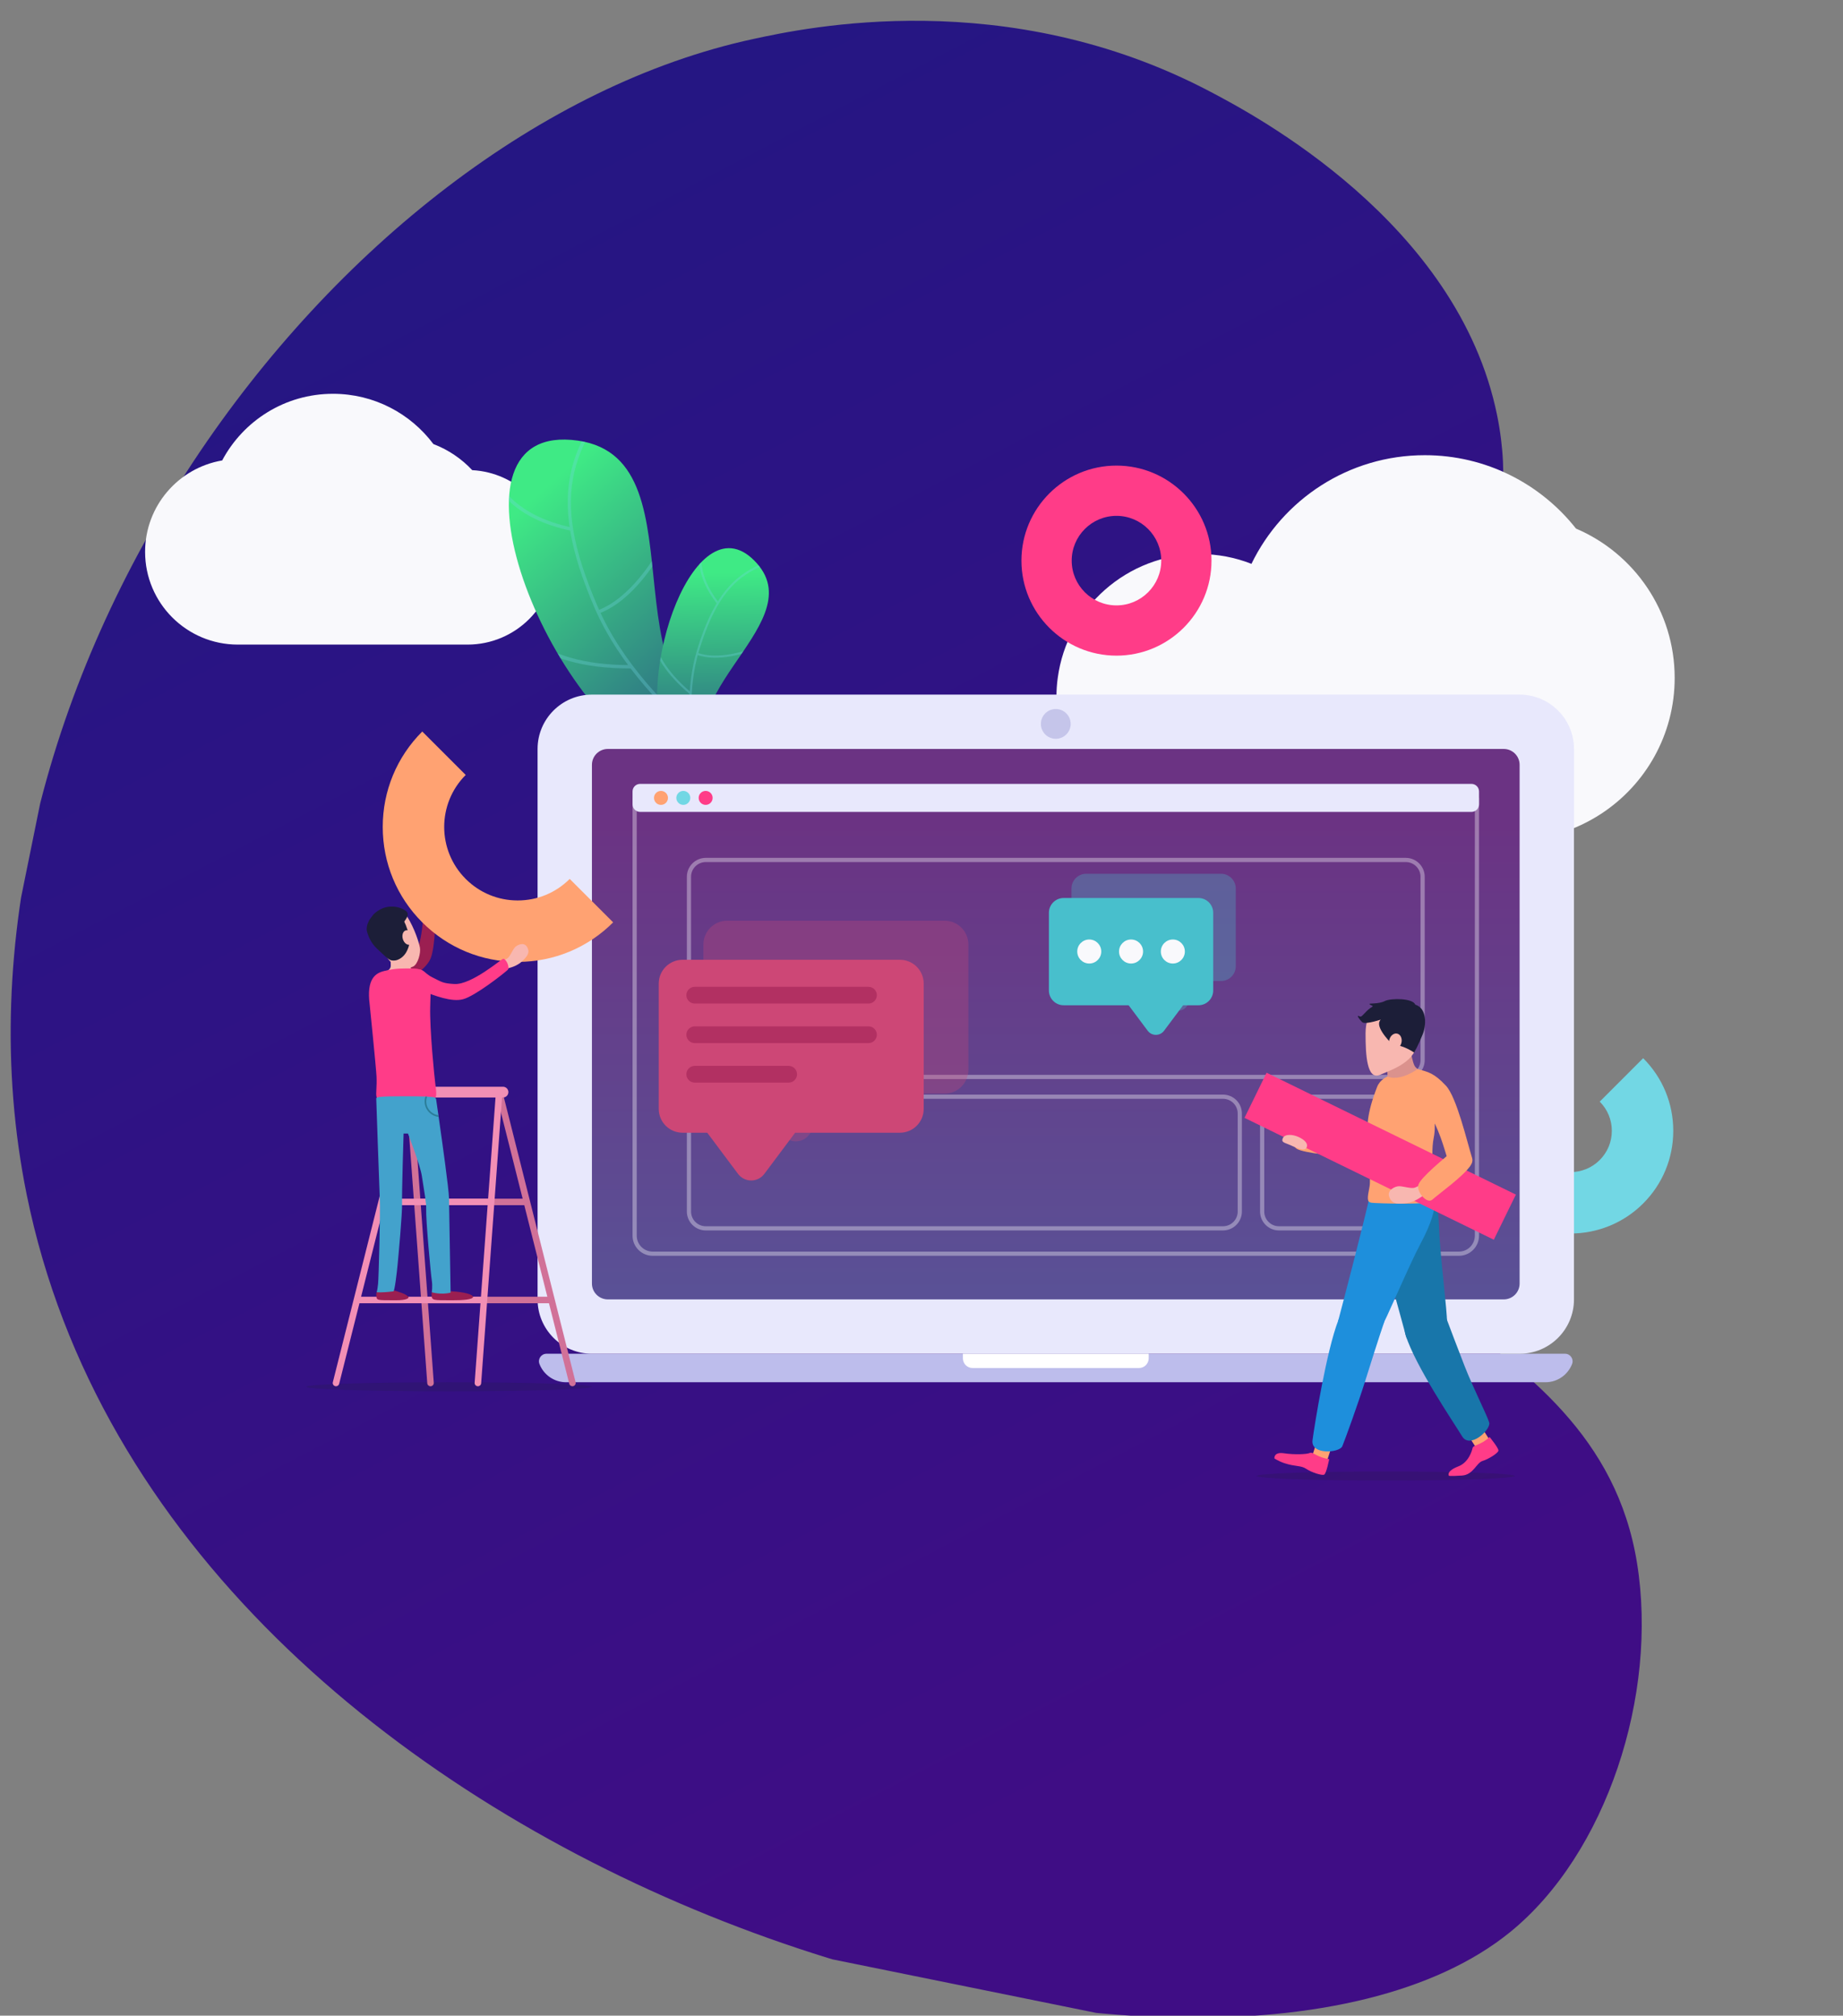 <?xml version="1.0" encoding="utf-8"?>
<!-- Generator: Adobe Illustrator 16.0.0, SVG Export Plug-In . SVG Version: 6.00 Build 0)  -->
<!DOCTYPE svg PUBLIC "-//W3C//DTD SVG 1.1//EN" "http://www.w3.org/Graphics/SVG/1.1/DTD/svg11.dtd">
<svg version="1.1" xmlns="http://www.w3.org/2000/svg" xmlns:xlink="http://www.w3.org/1999/xlink" x="0px" y="0px" width="330px"
	 height="360.958px" viewBox="0 0 330 360.958" enable-background="new 0 0 330 360.958" xml:space="preserve">
<rect x="0" y="0" width="330" height="360.958" fill="#808080" stroke="none"/>
<g id="Objects">
	<g>
		<g>
			<g>
				<g>
					<g>
						<defs>
							<path id="SVGID_9_" d="M44.22-26.225l302.841,61.482c1.321,0.27,2.029,2.272,1.582,4.474l-67.759,333.756
								c-0.447,2.202-1.881,3.771-3.203,3.503l-302.841-61.483c-1.32-0.269-2.029-2.271-1.583-4.474l67.76-333.757
								C41.464-24.924,42.899-26.493,44.22-26.225z"/>
						</defs>
						<clipPath id="SVGID_2_">
							<use xlink:href="#SVGID_9_"  overflow="visible"/>
						</clipPath>
					</g>
				</g>
				<g>
					<g>
						<defs>
							<path id="SVGID_11_" d="M118.984,137.113c-22.291-11.381-41.206-61.853-15.521-58.209
								c23.798,3.376,2.172,49.715,32.278,53.197L118.984,137.113z"/>
						</defs>
						<clipPath id="SVGID_4_">
							<use xlink:href="#SVGID_11_"  overflow="visible"/>
						</clipPath>
					</g>
				</g>
				<g>
					<g>
						<defs>
							<path id="SVGID_13_" d="M119.313,135.084c-6.057-14.511,5.39-46.382,16.217-34.198c10.032,11.287-19.161,24.704-6.15,38.607
								L119.313,135.084z"/>
						</defs>
						<clipPath id="SVGID_5_">
							<use xlink:href="#SVGID_13_"  overflow="visible"/>
						</clipPath>
					</g>
				</g>
				<g>
					<defs>
						<path id="SVGID_15_" d="M300.496,321.635h-443c-1.933,0-3.5-1.567-3.5-3.5v-293c0-1.933,1.567-3.5,3.5-3.5h443
							c1.933,0,3.5,1.567,3.5,3.5v293C303.996,320.067,302.429,321.635,300.496,321.635z"/>
					</defs>
					<clipPath id="SVGID_6_">
						<use xlink:href="#SVGID_15_"  overflow="visible"/>
					</clipPath>
				</g>
			</g>
		</g>
	</g>
	<g>
		<g>
			<g>
				<g>
					<g>
						<defs>
							<path id="SVGID_17_" d="M44.22-26.225l302.841,61.482c1.321,0.27,2.029,2.272,1.582,4.474l-67.759,333.756
								c-0.447,2.202-1.881,3.771-3.203,3.503l-302.841-61.483c-1.32-0.269-2.029-2.271-1.583-4.474l67.76-333.757
								C41.464-24.924,42.899-26.493,44.22-26.225z"/>
						</defs>
						<clipPath id="SVGID_8_">
							<use xlink:href="#SVGID_17_"  overflow="visible"/>
						</clipPath>
						
							<linearGradient id="SVGID_10_" gradientUnits="userSpaceOnUse" x1="78.619" y1="75.893" x2="291.914" y2="338.647" gradientTransform="matrix(-0.98 -0.199 0.199 -0.98 281.955 397.545)">
							<stop  offset="0" style="stop-color:#3F0D85"/>
							<stop  offset="1" style="stop-color:#221783"/>
						</linearGradient>
						<path clip-path="url(#SVGID_8_)" fill="url(#SVGID_10_)" d="M134.812,6.998c9.348-2.024,45.373-9.825,81.909,9.427
							c7.771,4.094,44.309,23.346,51.344,57.935c9.307,45.768-42.982,69.49-41.192,117.409
							c1.539,41.206,58.928,42.844,66.245,88.129c3.819,23.641-5.496,52.079-22.695,66.075
							c-53.68,43.688-240.367-7.515-265.639-132.023C-13.612,123.317,59.499,23.307,134.812,6.998z"/>
						<path display="none" opacity="0.1" clip-path="url(#SVGID_8_)" fill="#9780F9" d="M227.898,151.762
							c11.407,2.314,20.921,6.438,27.677,12.334c13.614,11.882,20.932,35.813,17.021,55.668
							c-3.698,18.768-17.385,28.004-30.621,36.938c-13.094,8.838-25.463,17.186-26.672,34.031
							c-1.352,18.845,7.71,33.564,16.475,47.797c9.76,15.848,18.978,30.817,14.253,50.551
							c-4.413,18.438-20.153,35.031-44.322,46.723c-14.095,6.819-37.389,13.298-68.282,5.498
							c-30.174-7.626-60.428-32.134-80.934-65.557c-21.614-35.232-29.278-75.247-21.025-109.784
							c11.378-47.611,53.857-87.443,113.629-106.548C175.616,149.658,205.429,147.2,227.898,151.762z M139.279,441.842
							c27.864,5.657,48.987-0.394,62.093-6.734c23.956-11.589,39.549-27.999,43.908-46.207c4.648-19.422-4.488-34.257-14.161-49.966
							c-8.828-14.338-17.958-29.164-16.588-48.26c1.236-17.219,13.756-25.668,27.011-34.614
							c13.106-8.845,26.659-17.991,30.295-36.445c3.863-19.605-3.348-43.223-16.77-54.937c-6.668-5.817-16.065-9.888-27.334-12.178
							c-22.319-4.532-51.99-2.072-82.402,7.648C85.819,179.171,43.534,218.793,32.219,266.141
							c-8.206,34.338-0.577,74.141,20.934,109.199c20.401,33.255,50.48,57.632,80.462,65.212
							C135.532,441.036,137.423,441.466,139.279,441.842z"/>
					</g>
				</g>
				<path fill="#F9F9FC" d="M282.211,94.665c-0.008-0.004-0.015-0.006-0.021-0.01c-6.313-7.999-16.089-13.141-27.07-13.141
					c-13.657,0-25.458,7.942-31.04,19.459l-0.001-0.001c-2.881-1.138-6.018-1.753-9.3-1.753c-12.976,0-23.703,9.659-25.387,22.182
					c-0.154,1.129-0.231,2.273-0.231,3.445c0,14.146,11.472,25.617,25.618,25.617h40.229c0.037,0,0.073,0.003,0.111,0.003
					c0.037,0,0.073-0.003,0.111-0.003H270.8c5.872,0,11.334-1.744,15.898-4.736c7.924-5.18,13.163-14.146,13.163-24.326
					C299.861,109.409,292.588,99.101,282.211,94.665z"/>
				<path fill="#F9F9FC" d="M84.566,84.195c-0.002,0-0.005,0-0.008,0c-1.915-2.048-4.288-3.659-6.956-4.674
					c-4.097-5.465-10.625-9.001-17.98-9.001c-8.6,0-16.067,4.836-19.84,11.936c-0.001,0-0.001,0-0.002,0
					c-7.835,1.334-13.799,8.158-13.799,16.369c0,9.172,7.435,16.607,16.607,16.607h16.97c0.021,0,0.042,0.001,0.063,0.001
					c0.021,0,0.042-0.001,0.064-0.001h11.257c0.021,0,0.042,0.001,0.064,0.001s0.042-0.001,0.063-0.001h12.636
					c8.631,0,15.631-6.995,15.631-15.631c0-0.328-0.01-0.654-0.029-0.977C98.82,90.931,92.475,84.62,84.566,84.195z"/>
				<path fill="#72D7E4" d="M281.213,220.892c-4.711,0.001-9.42-1.792-13.006-5.379l7.777-7.777c2.883,2.883,7.574,2.883,10.457,0
					c1.396-1.397,2.166-3.254,2.166-5.229s-0.77-3.831-2.166-5.228l7.777-7.779c3.475,3.475,5.389,8.094,5.389,13.007
					s-1.914,9.532-5.389,13.007C290.634,219.099,285.923,220.892,281.213,220.892z"/>
				<g>
					
						<linearGradient id="SVGID_12_" gradientUnits="userSpaceOnUse" x1="-45.511" y1="29.29" x2="-12.209" y2="101.231" gradientTransform="matrix(0.958 -0.286 0.286 0.958 130.535 48.267)">
						<stop  offset="0" style="stop-color:#3FEA85"/>
						<stop  offset="1" style="stop-color:#221783"/>
					</linearGradient>
					<path fill="url(#SVGID_12_)" d="M118.984,137.113c-22.291-11.381-41.206-61.853-15.521-58.209
						c23.798,3.376,2.172,49.715,32.278,53.197L118.984,137.113z"/>
					<g>
						<defs>
							<path id="SVGID_21_" d="M118.984,137.113c-22.291-11.381-41.206-61.853-15.521-58.209
								c23.798,3.376,2.172,49.715,32.278,53.197L118.984,137.113z"/>
						</defs>
						<clipPath id="SVGID_14_">
							<use xlink:href="#SVGID_21_"  overflow="visible"/>
						</clipPath>
						<g opacity="0.3" clip-path="url(#SVGID_14_)">
							<path fill="#72D7E4" d="M140.538,143.271c-0.251-0.135-25.218-13.791-34.13-34.533c-4.46-10.377-5.709-18.008-4.051-24.739
								c1.685-6.84,6.394-12.828,12.946-19.715l0.437,0.415c-14.031,14.748-17.467,23.582-8.778,43.801
								c8.828,20.547,33.614,34.106,33.863,34.241L140.538,143.271z"/>
							<path fill="#72D7E4" d="M102.285,95.054c-10.557-2.193-13.146-7.857-13.251-8.097l0.553-0.243
								c0.024,0.057,2.595,5.625,12.821,7.749L102.285,95.054z"/>
							<path fill="#72D7E4" d="M107.218,109.869l-0.207-0.566c5.981-2.189,10.342-9.847,10.385-9.924l0.525,0.296
								C117.74,99.997,113.406,107.604,107.218,109.869z"/>
							<path fill="#72D7E4" d="M113.048,119.706c-18.363,0.064-21.337-8.558-21.455-8.925l0.574-0.185l-0.287,0.093l0.287-0.093
								c0.028,0.086,3,8.568,20.879,8.506L113.048,119.706z"/>
						</g>
					</g>
				</g>
				<g>
					
						<linearGradient id="SVGID_16_" gradientUnits="userSpaceOnUse" x1="359.35" y1="121.254" x2="380.274" y2="166.455" gradientTransform="matrix(0.916 0.401 -0.401 0.916 -153.154 -152.614)">
						<stop  offset="0" style="stop-color:#3FEA85"/>
						<stop  offset="1" style="stop-color:#221783"/>
					</linearGradient>
					<path fill="url(#SVGID_16_)" d="M119.313,135.084c-6.057-14.511,5.39-46.382,16.217-34.198
						c10.032,11.287-19.161,24.704-6.15,38.607L119.313,135.084z"/>
					<g>
						<defs>
							<path id="SVGID_24_" d="M119.313,135.084c-6.057-14.511,5.39-46.382,16.217-34.198c10.032,11.287-19.161,24.704-6.15,38.607
								L119.313,135.084z"/>
						</defs>
						<clipPath id="SVGID_18_">
							<use xlink:href="#SVGID_24_"  overflow="visible"/>
						</clipPath>
						<g opacity="0.3" clip-path="url(#SVGID_18_)">
							<path fill="#72D7E4" d="M127.14,146.794c-0.065-0.168-6.479-16.856-2.322-30.417c2.081-6.785,4.583-10.948,8.113-13.501
								c3.587-2.593,8.276-3.549,14.215-4.186l0.04,0.377c-12.716,1.364-17.952,4.201-22.006,17.42
								c-4.118,13.434,2.248,30.002,2.313,30.168L127.14,146.794z"/>
							<path fill="#72D7E4" d="M128.403,108.145c-4.168-5.341-3.106-9.106-3.06-9.265l0.363,0.108
								c-0.011,0.036-1.042,3.749,2.995,8.923L128.403,108.145z"/>
							<path fill="#72D7E4" d="M124.746,117.248l0.131-0.355c3.756,1.382,8.957-0.517,9.009-0.535l0.132,0.354
								C133.8,116.794,128.632,118.677,124.746,117.248z"/>
							<path fill="#72D7E4" d="M123.543,124.331c-8.826-7.432-6.747-12.771-6.654-12.996l0.35,0.146l-0.175-0.073l0.175,0.072
								c-0.021,0.052-2.044,5.325,6.549,12.561L123.543,124.331z"/>
						</g>
					</g>
				</g>
				<g>
					<g>
						<path fill="#BDBDEC" d="M281.495,244.25c-0.736,1.917-2.592,3.28-4.77,3.28h-175.36c-2.179,0-4.04-1.363-4.776-3.28
							c-0.335-0.882,0.322-1.825,1.266-1.825h182.375C281.173,242.425,281.83,243.368,281.495,244.25z"/>
					</g>
					<g>
						<path fill="#E8E8FC" d="M272.096,242.426H105.99c-5.377,0-9.735-4.358-9.735-9.735v-98.568c0-5.376,4.358-9.734,9.735-9.734
							h166.105c5.377,0,9.735,4.358,9.735,9.734v98.568C281.831,238.067,277.473,242.426,272.096,242.426z"/>
					</g>
					<linearGradient id="SVGID_19_" gradientUnits="userSpaceOnUse" x1="189.043" y1="259.301" x2="189.043" y2="147.393">
						<stop  offset="0" style="stop-color:#545B9C"/>
						<stop  offset="1" style="stop-color:#6B3383"/>
					</linearGradient>
					<path fill="url(#SVGID_19_)" d="M105.99,229.852v-92.89c0-1.568,1.271-2.84,2.84-2.84h160.427c1.567,0,2.839,1.271,2.839,2.84
						v92.89c0,1.568-1.271,2.839-2.839,2.839H108.83C107.262,232.69,105.99,231.42,105.99,229.852z"/>
					<g>
						<path fill="#FFFFFF" d="M205.677,242.425v0.828c0,0.949-0.778,1.728-1.728,1.728h-29.814c-0.949,0-1.722-0.778-1.722-1.728
							v-0.828H205.677z"/>
					</g>
					<path opacity="0.35" fill="#FFFFFF" d="M264.079,143.635v77.646c0,1.574-1.28,2.854-2.854,2.854h-144.36
						c-1.574,0-2.854-1.28-2.854-2.854v-77.646H264.079 M264.829,142.885H113.261v78.396c0,1.991,1.613,3.604,3.604,3.604h144.36
						c1.99,0,3.604-1.613,3.604-3.604V142.885L264.829,142.885z"/>
					<g>
						<path fill="#E8E8FC" d="M263.471,145.395H114.62c-0.751,0-1.359-0.608-1.359-1.359v-2.302c0-0.75,0.608-1.358,1.359-1.358
							h148.851c0.75,0,1.358,0.608,1.358,1.358v2.302C264.829,144.786,264.221,145.395,263.471,145.395z"/>
					</g>
					<path opacity="0.35" fill="#FFFFFF" d="M251.719,193.234H126.371c-1.866,0-3.384-1.518-3.384-3.384v-32.842
						c0-1.865,1.518-3.383,3.384-3.383h125.348c1.866,0,3.384,1.518,3.384,3.383v32.842
						C255.103,191.717,253.585,193.234,251.719,193.234z M126.371,154.376c-1.452,0-2.634,1.182-2.634,2.633v32.842
						c0,1.452,1.182,2.634,2.634,2.634h125.348c1.452,0,2.634-1.182,2.634-2.634v-32.842c0-1.451-1.182-2.633-2.634-2.633H126.371z"
						/>
					<path opacity="0.35" fill="#FFFFFF" d="M218.984,220.343h-92.613c-1.866,0-3.384-1.518-3.384-3.384v-17.557
						c0-1.866,1.518-3.384,3.384-3.384h92.613c1.866,0,3.384,1.518,3.384,3.384v17.557
						C222.368,218.825,220.851,220.343,218.984,220.343z M126.371,196.769c-1.452,0-2.634,1.182-2.634,2.634v17.557
						c0,1.452,1.182,2.634,2.634,2.634h92.613c1.452,0,2.634-1.182,2.634-2.634v-17.557c0-1.452-1.182-2.634-2.634-2.634H126.371z"
						/>
					<path opacity="0.35" fill="#FFFFFF" d="M251.716,220.343h-22.711c-1.866,0-3.384-1.518-3.384-3.384v-17.557
						c0-1.866,1.518-3.384,3.384-3.384h22.711c1.866,0,3.384,1.518,3.384,3.384v17.557
						C255.1,218.825,253.582,220.343,251.716,220.343z M229.005,196.769c-1.452,0-2.634,1.182-2.634,2.634v17.557
						c0,1.452,1.182,2.634,2.634,2.634h22.711c1.452,0,2.634-1.182,2.634-2.634v-17.557c0-1.452-1.182-2.634-2.634-2.634H229.005z"
						/>
					<g>
						<circle fill="#FFA272" cx="118.351" cy="142.885" r="1.25"/>
					</g>
					<g>
						<circle fill="#72D7E4" cx="122.351" cy="142.885" r="1.25"/>
					</g>
					<g>
						<circle fill="#FF3C88" cx="126.351" cy="142.885" r="1.25"/>
					</g>
					<circle fill="#C5C5EA" cx="189.043" cy="129.635" r="2.667"/>
				</g>
				<g>
					<g opacity="0.2">
						<ellipse fill="#1C1E38" cx="248.121" cy="264.315" rx="23.125" ry="0.812"/>
					</g>
					<g>
						<path fill="#DB928D" d="M248.157,191.107c-0.196-0.471-1.226-4.192-0.732-4.323l3.455-0.92
							c0.337-0.089,1.389,1.235,1.497,1.562c0.008,0.024,0.264,0.912,0.262,0.938c-0.012,0.133,0.297,1.819,0.639,2.479
							c0.111,0.216,0.318,0.421,0.559,0.604c0.388,0.294,0.862,0.532,1.165,0.67c0.131,0.059,0.146,0.238,0.027,0.318
							c-1.166,0.792-5.688,3.778-7.122,3.461C246.307,195.54,249.353,193.977,248.157,191.107z"/>
					</g>
					<g>
						<path fill="#F8B7B0" d="M244.511,185.088c0,3.836,0.232,8.407,2.602,7.385c2.38-1.026,6.681-2.436,6.681-6.271
							c0-3.835-0.568-6.945-4.671-6.945C246.542,179.256,244.511,181.252,244.511,185.088z"/>
					</g>
					<g>
						<g>
							<path fill="#FFA272" d="M235.104,260.966l2.255,0.729c0.11,0.036,0.23-0.025,0.267-0.136l0.576-1.784
								c0.036-0.11-0.025-0.23-0.136-0.266l-2.255-0.729c-0.11-0.035-0.23,0.026-0.267,0.137l-0.576,1.784
								C234.933,260.811,234.994,260.931,235.104,260.966z"/>
						</g>
						<g>
							<path fill="#FF3C88" d="M238,261.297c0,0-0.502,2.575-0.898,2.778c-0.396,0.202-2.268-0.402-3.219-1.04
								c-0.95-0.639-1.9-0.366-3.846-0.995c-1.054-0.341-1.841-0.86-1.841-0.86s-0.184-1.209,1.709-0.928
								c1.894,0.281,4.156,0.186,4.651-0.067C235.052,259.931,235.873,261.023,238,261.297z"/>
						</g>
					</g>
					<g>
						<g>
							<path fill="#FFA272" d="M264.63,259.368l1.993-1.281c0.098-0.063,0.127-0.194,0.063-0.292l-1.013-1.577
								c-0.063-0.098-0.194-0.126-0.293-0.063l-1.993,1.281c-0.098,0.063-0.126,0.194-0.063,0.292l1.014,1.577
								C264.4,259.402,264.532,259.431,264.63,259.368z"/>
						</g>
						<g>
							<path fill="#FF3C88" d="M266.722,257.34c0,0,1.673,2.021,1.579,2.456c-0.095,0.435-1.749,1.498-2.846,1.829
								c-1.097,0.33-1.634,2.479-3.675,2.614c-2.608,0.173-2.359,0-2.359,0s-0.532-0.775,1.732-1.657
								c1.808-0.703,2.406-2.742,2.524-3.286C263.796,258.753,265.161,258.811,266.722,257.34z"/>
						</g>
					</g>
					<g>
						<path fill="#1876AA" d="M257.691,220.205c0.145,4.496,1.503,15.068,1.386,16.498c-0.117,1.429-6.583,5.333-7.304,2.662
							c-0.721-2.672-4.77-17.586-6.583-23.259c-1.813-5.672,9.585-4.792,9.585-4.792S257.397,211.065,257.691,220.205z"/>
					</g>
					<g>
						<path fill="#1876AA" d="M262.218,244.557c1.529,3.941,4.07,8.922,4.429,10.179c0.359,1.256-3.439,4.813-4.842,2.484
							s-8.361-12.518-10.119-18.134c-1.369-4.375,6.599-4.931,6.599-4.931S259.109,236.543,262.218,244.557z"/>
					</g>
					<g>
						<path fill="#1E8FDC" d="M254.322,222.779c-2.117,3.969-6.216,13.81-7.03,14.989s-8.366,1.337-7.658-1.337
							c0.708-2.675,4.642-17.62,5.899-23.441c1.259-5.82,10.698,0.63,10.698,0.63S258.628,214.712,254.322,222.779z"/>
					</g>
					<g>
						<path fill="#FFA272" d="M243.442,207.131c-3.956,0.087-10.046-0.719-11.188-1.369c-1.142-0.651-0.926-2.932,0.405-2.87
							s7.998-0.421,10.049,0.242"/>
					</g>
					<g>
						<path fill="#1E8FDC" d="M244.455,247.276c-1.264,4.035-3.603,10.501-4.105,11.707s-5.691,1.617-5.335-1.078
							s2.49-15.987,4.619-21.474c1.659-4.274,8.233,0.261,8.233,0.261S247.023,239.074,244.455,247.276z"/>
					</g>
					<g>
						<path fill="#FFA272" d="M256.896,201.191c1.694,3.498,2.188,6.713,2.796,7.552c1.859,2.564,2.158,1.327,3.366,0.239
							c0.445-0.401,0.707-1.035,0.531-1.608c-0.942-3.065-2.77-10.89-4.684-12.947c-2.098-2.255-3.195-2.483-5.07-2.98
							c0,0-3.096,2.276-5.41,1.344c0,0-1.322,0.501-1.844,1.847c-1.888,4.877-1.835,7.079-1.73,9.911
							c0.129,3.473,0.635,6.598,0.367,7.971c-0.408,2.104-0.493,2.747,0.367,2.865c0.871,0.12,11.064,0.438,11.223-0.4
							c0.025-0.135,0.442-0.261,0.445-0.655c0.016-1.926-1.303-6.709-0.534-10.602c0.132-0.67,0.188-1.353,0.182-2.036
							L256.896,201.191z"/>
					</g>
					<path fill="#1C1E38" d="M247.657,182.448c0,0-3.143,1.104-3.721,0.615c-0.327-0.276-0.608-0.689-0.791-0.996
						c-0.051-0.084,0.044-0.183,0.13-0.134c0.095,0.053,0.203,0.099,0.317,0.116c0.348,0.057,1.011-1.133,2.132-1.768
						c0.069-0.04,0.063-0.144-0.012-0.174c-0.167-0.068-0.396-0.177-0.5-0.294c-0.175-0.197,1.609,0.035,2.717-0.537
						c1.106-0.572,5.102-0.526,5.477,0.633"/>
					<path fill="#1C1E38" d="M249.448,187.164c0,0-3.013-2.832-2.452-4.206c0.561-1.375,3.34-3.348,5.88-3.144
						c2.54,0.205,2.64,3.436,1.888,5.35c-0.753,1.915-1.545,3.327-1.545,3.327S250.997,186.979,249.448,187.164z"/>
					<g>
						
							<ellipse transform="matrix(-0.972 -0.235 0.235 -0.972 448.799 426.486)" fill="#F8B7B0" cx="249.779" cy="186.536" rx="1.117" ry="1.417"/>
					</g>
					
						<rect x="222.437" y="202.638" transform="matrix(0.898 0.439 -0.439 0.898 115.998 -87.516)" fill="#FF3C88" width="49.709" height="8.999"/>
					<g>
						<path fill="#F8B7B0" d="M231.021,205.057c0.998,0.445,2.578,1.24,2.93,0.453c0.352-0.786-0.48-1.472-1.478-1.918
							c-0.998-0.446-2.42-0.564-2.771,0.222C229.35,204.601,230.023,204.61,231.021,205.057z"/>
					</g>
					<g>
						<path fill="#F8B7B0" d="M255.084,212.64c0.22,0.411,0.701,0.799,0.701,0.799s-1.608,1.206-2.463,1.568
							s-1.118,0.438-2.16,0.514c-1.043,0.076-2.043,0.042-2.449-1.307c-0.328-1.091,1.089-1.83,1.89-1.789
							c0.802,0.041,2.141,0.481,2.749,0.247c0.608-0.233,1.463-0.736,1.463-0.736S254.876,212.25,255.084,212.64z"/>
					</g>
					<g>
						<path fill="#FFA272" d="M261.266,205.229c-3.094,2.467-6.824,5.654-7.284,6.886c-0.461,1.232,1.522,3.597,2.506,2.697
							c0.982-0.899,5.623-4.221,6.774-6.043"/>
					</g>
				</g>
				<g>
					<g opacity="0.2">
						<ellipse fill="#1C1E38" cx="80.41" cy="248.341" rx="25.58" ry="0.812"/>
					</g>
					<g>
						<g>
							<path fill="#D17198" d="M103.063,247.52l-13.115-52.089c-0.079-0.313-0.396-0.501-0.709-0.424
								c-0.313,0.078-0.503,0.396-0.424,0.709l4.769,18.938H75.259l-1.398-19.124c-0.023-0.321-0.293-0.559-0.625-0.54
								c-0.322,0.023-0.563,0.304-0.54,0.625l3.808,52.089c0.022,0.308,0.278,0.542,0.582,0.542c0.014,0,0.028-0.001,0.043-0.002
								c0.322-0.023,0.563-0.304,0.54-0.625l-1.041-14.236h21.669l3.632,14.422c0.066,0.265,0.305,0.441,0.565,0.441
								c0.048,0,0.096-0.006,0.144-0.018C102.951,248.149,103.142,247.832,103.063,247.52z M76.543,232.214l-1.198-16.392h18.532
								l4.127,16.392H76.543z"/>
						</g>
					</g>
					<g>
						<g>
							<path fill="#F28FB5" d="M90.067,194.608H72.593c-0.531,0-0.965,0.435-0.965,0.965c0,0.477,0.357,0.858,0.813,0.934
								L59.597,247.52c-0.079,0.313,0.111,0.63,0.424,0.709c0.048,0.012,0.096,0.018,0.143,0.018c0.262,0,0.5-0.177,0.566-0.441
								l3.631-14.422h21.67l-1.041,14.236c-0.023,0.321,0.218,0.602,0.54,0.625c0.015,0.001,0.029,0.002,0.043,0.002
								c0.304,0,0.56-0.234,0.582-0.542l3.74-51.167h0.172c0.53,0,0.964-0.434,0.964-0.964S90.598,194.608,90.067,194.608z
								 M64.655,232.214l4.127-16.392h18.532l-1.198,16.392H64.655z M87.4,214.654H69.077l4.562-18.117h15.086L87.4,214.654z"/>
						</g>
					</g>
					<g>
						<g>
							<g>
								<path fill="#F8B7B0" d="M76.586,162.475c0.38,0.114,0.785,0.45,0.785,0.45s0.736-1.545,0.894-2.32
									c0.158-0.773,0.176-1.007,0.064-1.891c-0.112-0.883-0.309-1.711-1.504-1.823c-0.966-0.09-1.344,1.218-1.174,1.88
									s0.763,1.705,0.67,2.252c-0.093,0.548-0.369,1.346-0.369,1.346S76.226,162.367,76.586,162.475z"/>
							</g>
							<g>
								<path fill="#9B1F51" d="M71.197,176.549c2.235-1.3,5.014-2.896,5.877-4.851c0.892-2.021,0.97-8.35,0.898-9.508
									c-0.009-0.149-0.088-0.284-0.212-0.369c-0.788-0.544-1.675-0.485-1.841-0.281c-0.18,0.222,0.126,7.367-1.946,9.668
									c-1.446,1.605-1.709,1.533-3.422,2.338c-1.607,0.756-2.803,0.122-2.885,2.064C67.583,177.553,69.083,177.779,71.197,176.549
									z"/>
							</g>
						</g>
						<g>
							<g>
								<path fill="#F8B7B0" d="M71.531,176.887c1.99,0.264,3.253-0.815,3.652-1.313c0.399-0.497-0.883-0.997-1.346-1.496
									c-0.198-0.213-0.278-0.558-0.283-0.998c-0.008-0.594-0.024-2.478,0.144-3.322l-3.856,0.417c0,0,0.129,1.969,0.127,2.705
									c0,0.132-0.017,0.243-0.049,0.343c-0.147,0.459-0.627,0.653-1.392,1.256C67.597,175.212,69.541,176.623,71.531,176.887z"/>
							</g>
							<g>
								<g>
									<g>
										<path fill="#F8B7B0" d="M68.163,169.646c1.14,1.945,1.727,2.871,2.929,3.315c1.202,0.445,2.222,0.441,2.89,0.122
											c0.834-0.399,1.396-2.436,1.208-3.398c-0.196-0.996-0.967-3.438-2.279-5.536c-0.665-1.063-2.58-1.825-3.891-1.198
											S65.377,164.896,68.163,169.646z"/>
									</g>
								</g>
								<g>
									<path fill="#1C1E38" d="M72.939,166.437c0.595,1.871,0.459,2.72-0.058,3.82c-0.518,1.102-1.497,1.695-2.202,1.75
										c-0.892,0.068-1.095-0.174-2.649-1.63c-0.649-0.608-1.724-1.448-2.31-3.524c-0.296-1.053,0.491-2.836,1.849-3.434
										C68.928,162.82,71.487,161.868,72.939,166.437z"/>
								</g>
								<g>
									<path fill="#F8B7B0" d="M73.917,167.606c0.21,0.701-0.019,1.396-0.511,1.551c-0.493,0.154-1.063-0.289-1.273-0.99
										s0.019-1.396,0.511-1.551C73.137,166.462,73.707,166.905,73.917,167.606z"/>
								</g>
								<path fill="#1C1E38" d="M71.906,165.677c0.688-0.977,1.653-1.926,0.707-2.599c-0.946-0.672-3.309-1.417-5.469,0.423
									C64.588,165.677,71.906,165.677,71.906,165.677z"/>
							</g>
						</g>
						<g>
							<path fill="#9B1F51" d="M81.027,231.257c-2.051-0.11-3.842-0.663-3.758,0.597c0.072,1.068,0.165,0.978,3.672,0.997
								c2.055,0.012,3.734-0.155,3.758-0.596C84.724,231.814,83.079,231.368,81.027,231.257z"/>
						</g>
						<g>
							<path fill="#9B1F51" d="M71.13,231.258c-1.94-0.677-3.842-0.664-3.758,0.596c0.072,1.069-0.07,0.978,3.437,0.997
								c2.055,0.012,2.588-0.414,2.251-0.697C72.51,231.689,71.953,231.545,71.13,231.258z"/>
						</g>
						<g>
							<path fill="#FF3C88" d="M73.925,173.434c-1.891,0.004-2.904-0.086-5.122,0.447c-1.548,0.371-3.211,1.372-2.611,5.995
								c0,0,1.159,11.374,1.227,12.929c0.16,3.661-0.891,4.403,2.06,4.141c3.11-0.278,6.813-0.132,8.313-0.311
								c0.468-0.056,0.336-1.17,0.154-2.538c-0.147-1.107-1.034-9.771-0.914-13.843C77.05,177.446,77.805,173.425,73.925,173.434z"
								/>
						</g>
						<g>
							<path fill="#43A2CC" d="M67.698,229.892c-0.111,1.098-0.246,1.507-0.246,1.507s0.725,0.135,2.991-0.146
								c0.222-0.029,0.607-3.265,0.753-4.818c0.152-1.589,0.847-9.13,0.794-10.917c-0.058-1.782,0.275-12.529,0.275-12.529h0.783
								c0,0,2.173,5.584,2.482,7.575c0.467,3.044,0.824,4.872,0.777,5.941c-0.076,1.909,0.835,11.716,1.004,12.762
								c0.169,1.045,0,2.149,0,2.149s1.665,0.508,3.376,0.064c0,0-0.239-14.585-0.292-16.944c-0.035-1.63-1.198-9.959-1.852-14.527
								c-0.012-0.104-0.023-0.204-0.041-0.304c-0.234-1.63-0.392-2.71-0.392-2.71s0-0.444-0.391-0.497
								c-0.199-0.028-0.45-0.075-1.25-0.116c-0.094-0.006-0.199-0.006-0.31-0.018c-0.759-0.023-1.928-0.047-3.756-0.047
								c-4.34,0-5.035,0.105-5.035,0.403c0,0,0.526,15.514,0.637,17.973C68.124,217.152,67.809,228.793,67.698,229.892z"/>
						</g>
						<g>
							<path fill="#F8B7B0" d="M79.831,191.266"/>
						</g>
						<g>
							<g>
								<path fill="#2B7D99" d="M76.162,196.363c0.111,0.012,0.216,0.012,0.31,0.018c-0.1,0.263-0.152,0.549-0.152,0.847
									c0,1.273,0.952,2.325,2.185,2.477c0.018,0.1,0.029,0.199,0.041,0.304c-1.414-0.14-2.518-1.338-2.518-2.78
									C76.027,196.93,76.074,196.638,76.162,196.363z"/>
							</g>
						</g>
						<path fill="#FFA272" d="M92.698,172.252c-6.456,0-12.524-2.514-17.089-7.078s-7.078-10.634-7.078-17.089
							s2.514-12.523,7.078-17.088l7.778,7.778c-5.134,5.134-5.134,13.486,0,18.62c2.486,2.487,5.793,3.856,9.311,3.856
							c3.517,0,6.823-1.37,9.311-3.856l7.777,7.778C105.222,169.738,99.153,172.252,92.698,172.252z"/>
						<g>
							<path fill="#F8B7B0" d="M89.807,172.789c0.149,0.368,0.14,0.895,0.14,0.895s1.666-0.393,2.369-0.754
								c0.703-0.36,0.896-0.492,1.516-1.132c0.618-0.641,1.142-1.313,0.481-2.314c-0.533-0.811-1.79-0.287-2.201,0.26
								c-0.41,0.546-0.853,1.661-1.338,1.932c-0.485,0.27-1.28,0.554-1.28,0.554S89.665,172.44,89.807,172.789z"/>
						</g>
						<g>
							<path fill="#FF3C88" d="M75.454,177.388c2.413,0.931,5.396,2.101,7.461,1.552c2.135-0.568,7.121-4.465,7.979-5.246
								c0.111-0.101,0.167-0.247,0.156-0.396c-0.068-0.955-0.669-1.61-0.933-1.612c-0.285-0.002-5.669,4.705-8.76,4.528
								c-2.158-0.124-2.266-0.375-3.965-1.208c-1.595-0.782-1.848-2.11-3.415-0.96C72.411,175.195,73.172,176.507,75.454,177.388z"
								/>
						</g>
					</g>
				</g>
				<path fill="#FF3C88" d="M199.91,117.411c-9.383,0-17.016-7.633-17.016-17.016s7.633-17.018,17.016-17.018
					s17.017,7.635,17.017,17.018S209.293,117.411,199.91,117.411z M199.91,92.378c-4.42,0-8.016,3.597-8.016,8.018
					c0,4.42,3.596,8.016,8.016,8.016s8.017-3.596,8.017-8.016C207.927,95.975,204.33,92.378,199.91,92.378z"/>
				<g>
					<g opacity="0.3">
						<path fill="#CD4776" d="M169.128,164.874h-38.912c-2.355,0-4.265,1.91-4.265,4.266v22.441c0,2.355,1.909,4.266,4.265,4.266
							h4.422l5.509,7.367c1.177,1.574,3.538,1.574,4.716,0l5.509-7.367h18.757c2.355,0,4.266-1.91,4.266-4.266V169.14
							C173.394,166.784,171.483,164.874,169.128,164.874z"/>
					</g>
					<g>
						<path fill="#CD4776" d="M161.128,171.874h-38.912c-2.355,0-4.265,1.91-4.265,4.266v22.441c0,2.355,1.909,4.266,4.265,4.266
							h4.422l5.509,7.367c1.177,1.574,3.538,1.574,4.716,0l5.509-7.367h18.757c2.355,0,4.266-1.91,4.266-4.266V176.14
							C165.394,173.784,163.483,171.874,161.128,171.874z"/>
					</g>
					<path fill="#B23062" d="M155.503,179.717h-31.104c-0.828,0-1.5-0.672-1.5-1.5s0.672-1.5,1.5-1.5h31.104
						c0.828,0,1.5,0.672,1.5,1.5S156.331,179.717,155.503,179.717z"/>
					<path fill="#B23062" d="M155.503,186.796h-31.104c-0.828,0-1.5-0.672-1.5-1.5s0.672-1.5,1.5-1.5h31.104
						c0.828,0,1.5,0.672,1.5,1.5S156.331,186.796,155.503,186.796z"/>
					<path fill="#B23062" d="M141.212,193.875h-16.813c-0.828,0-1.5-0.672-1.5-1.5s0.672-1.5,1.5-1.5h16.813
						c0.828,0,1.5,0.672,1.5,1.5S142.04,193.875,141.212,193.875z"/>
				</g>
				<g>
					<g>
						<g opacity="0.3">
							<path fill="#48BFCC" d="M194.497,156.471h24.128c1.461,0,2.646,1.185,2.646,2.645v13.916c0,1.46-1.185,2.645-2.646,2.645
								h-2.741l-3.416,4.568c-0.729,0.977-2.194,0.977-2.924,0l-3.416-4.568h-11.631c-1.461,0-2.646-1.185-2.646-2.645v-13.916
								C191.852,157.655,193.036,156.471,194.497,156.471z"/>
						</g>
						<g>
							<path fill="#48BFCC" d="M190.457,160.812h24.129c1.46,0,2.645,1.184,2.645,2.645v13.915c0,1.461-1.185,2.646-2.645,2.646
								h-2.742l-3.415,4.568c-0.73,0.977-2.194,0.977-2.925,0l-3.416-4.568h-11.631c-1.461,0-2.645-1.185-2.645-2.646v-13.915
								C187.813,161.995,188.996,160.812,190.457,160.812z"/>
						</g>
					</g>
					<g>
						<circle fill="#F9F9FC" cx="195.039" cy="170.394" r="2.151"/>
						<circle fill="#F9F9FC" cx="202.521" cy="170.394" r="2.151"/>
						<circle fill="#F9F9FC" cx="210.004" cy="170.394" r="2.151"/>
					</g>
				</g>
				<g>
					<defs>
						<path id="SVGID_27_" d="M300.496,321.635h-443c-1.933,0-3.5-1.567-3.5-3.5v-293c0-1.933,1.567-3.5,3.5-3.5h443
							c1.933,0,3.5,1.567,3.5,3.5v293C303.996,320.067,302.429,321.635,300.496,321.635z"/>
					</defs>
					<clipPath id="SVGID_20_">
						<use xlink:href="#SVGID_27_"  overflow="visible"/>
					</clipPath>
				</g>
			</g>
		</g>
	</g>
	<g>
		<g>
			<g>
				<g>
					<g>
						<defs>
							<path id="SVGID_29_" d="M44.22-26.225l302.841,61.482c1.321,0.27,2.029,2.272,1.582,4.474l-67.759,333.756
								c-0.447,2.202-1.881,3.771-3.203,3.503l-302.841-61.483c-1.32-0.269-2.029-2.271-1.583-4.474l67.76-333.757
								C41.464-24.924,42.899-26.493,44.22-26.225z"/>
						</defs>
						<clipPath id="SVGID_22_">
							<use xlink:href="#SVGID_29_"  overflow="visible"/>
						</clipPath>
					</g>
				</g>
				<g>
					<g>
						<defs>
							<path id="SVGID_31_" d="M118.984,137.113c-22.291-11.381-41.206-61.853-15.521-58.209
								c23.798,3.376,2.172,49.715,32.278,53.197L118.984,137.113z"/>
						</defs>
						<clipPath id="SVGID_23_">
							<use xlink:href="#SVGID_31_"  overflow="visible"/>
						</clipPath>
					</g>
				</g>
				<g>
					<g>
						<defs>
							<path id="SVGID_33_" d="M119.313,135.084c-6.057-14.511,5.39-46.382,16.217-34.198c10.032,11.287-19.161,24.704-6.15,38.607
								L119.313,135.084z"/>
						</defs>
						<clipPath id="SVGID_25_">
							<use xlink:href="#SVGID_33_"  overflow="visible"/>
						</clipPath>
					</g>
				</g>
				<g>
					<defs>
						<path id="SVGID_35_" d="M300.496,321.635h-443c-1.933,0-3.5-1.567-3.5-3.5v-293c0-1.933,1.567-3.5,3.5-3.5h443
							c1.933,0,3.5,1.567,3.5,3.5v293C303.996,320.067,302.429,321.635,300.496,321.635z"/>
					</defs>
					<clipPath id="SVGID_26_">
						<use xlink:href="#SVGID_35_"  overflow="visible"/>
					</clipPath>
				</g>
			</g>
		</g>
	</g>
</g>
</svg>
